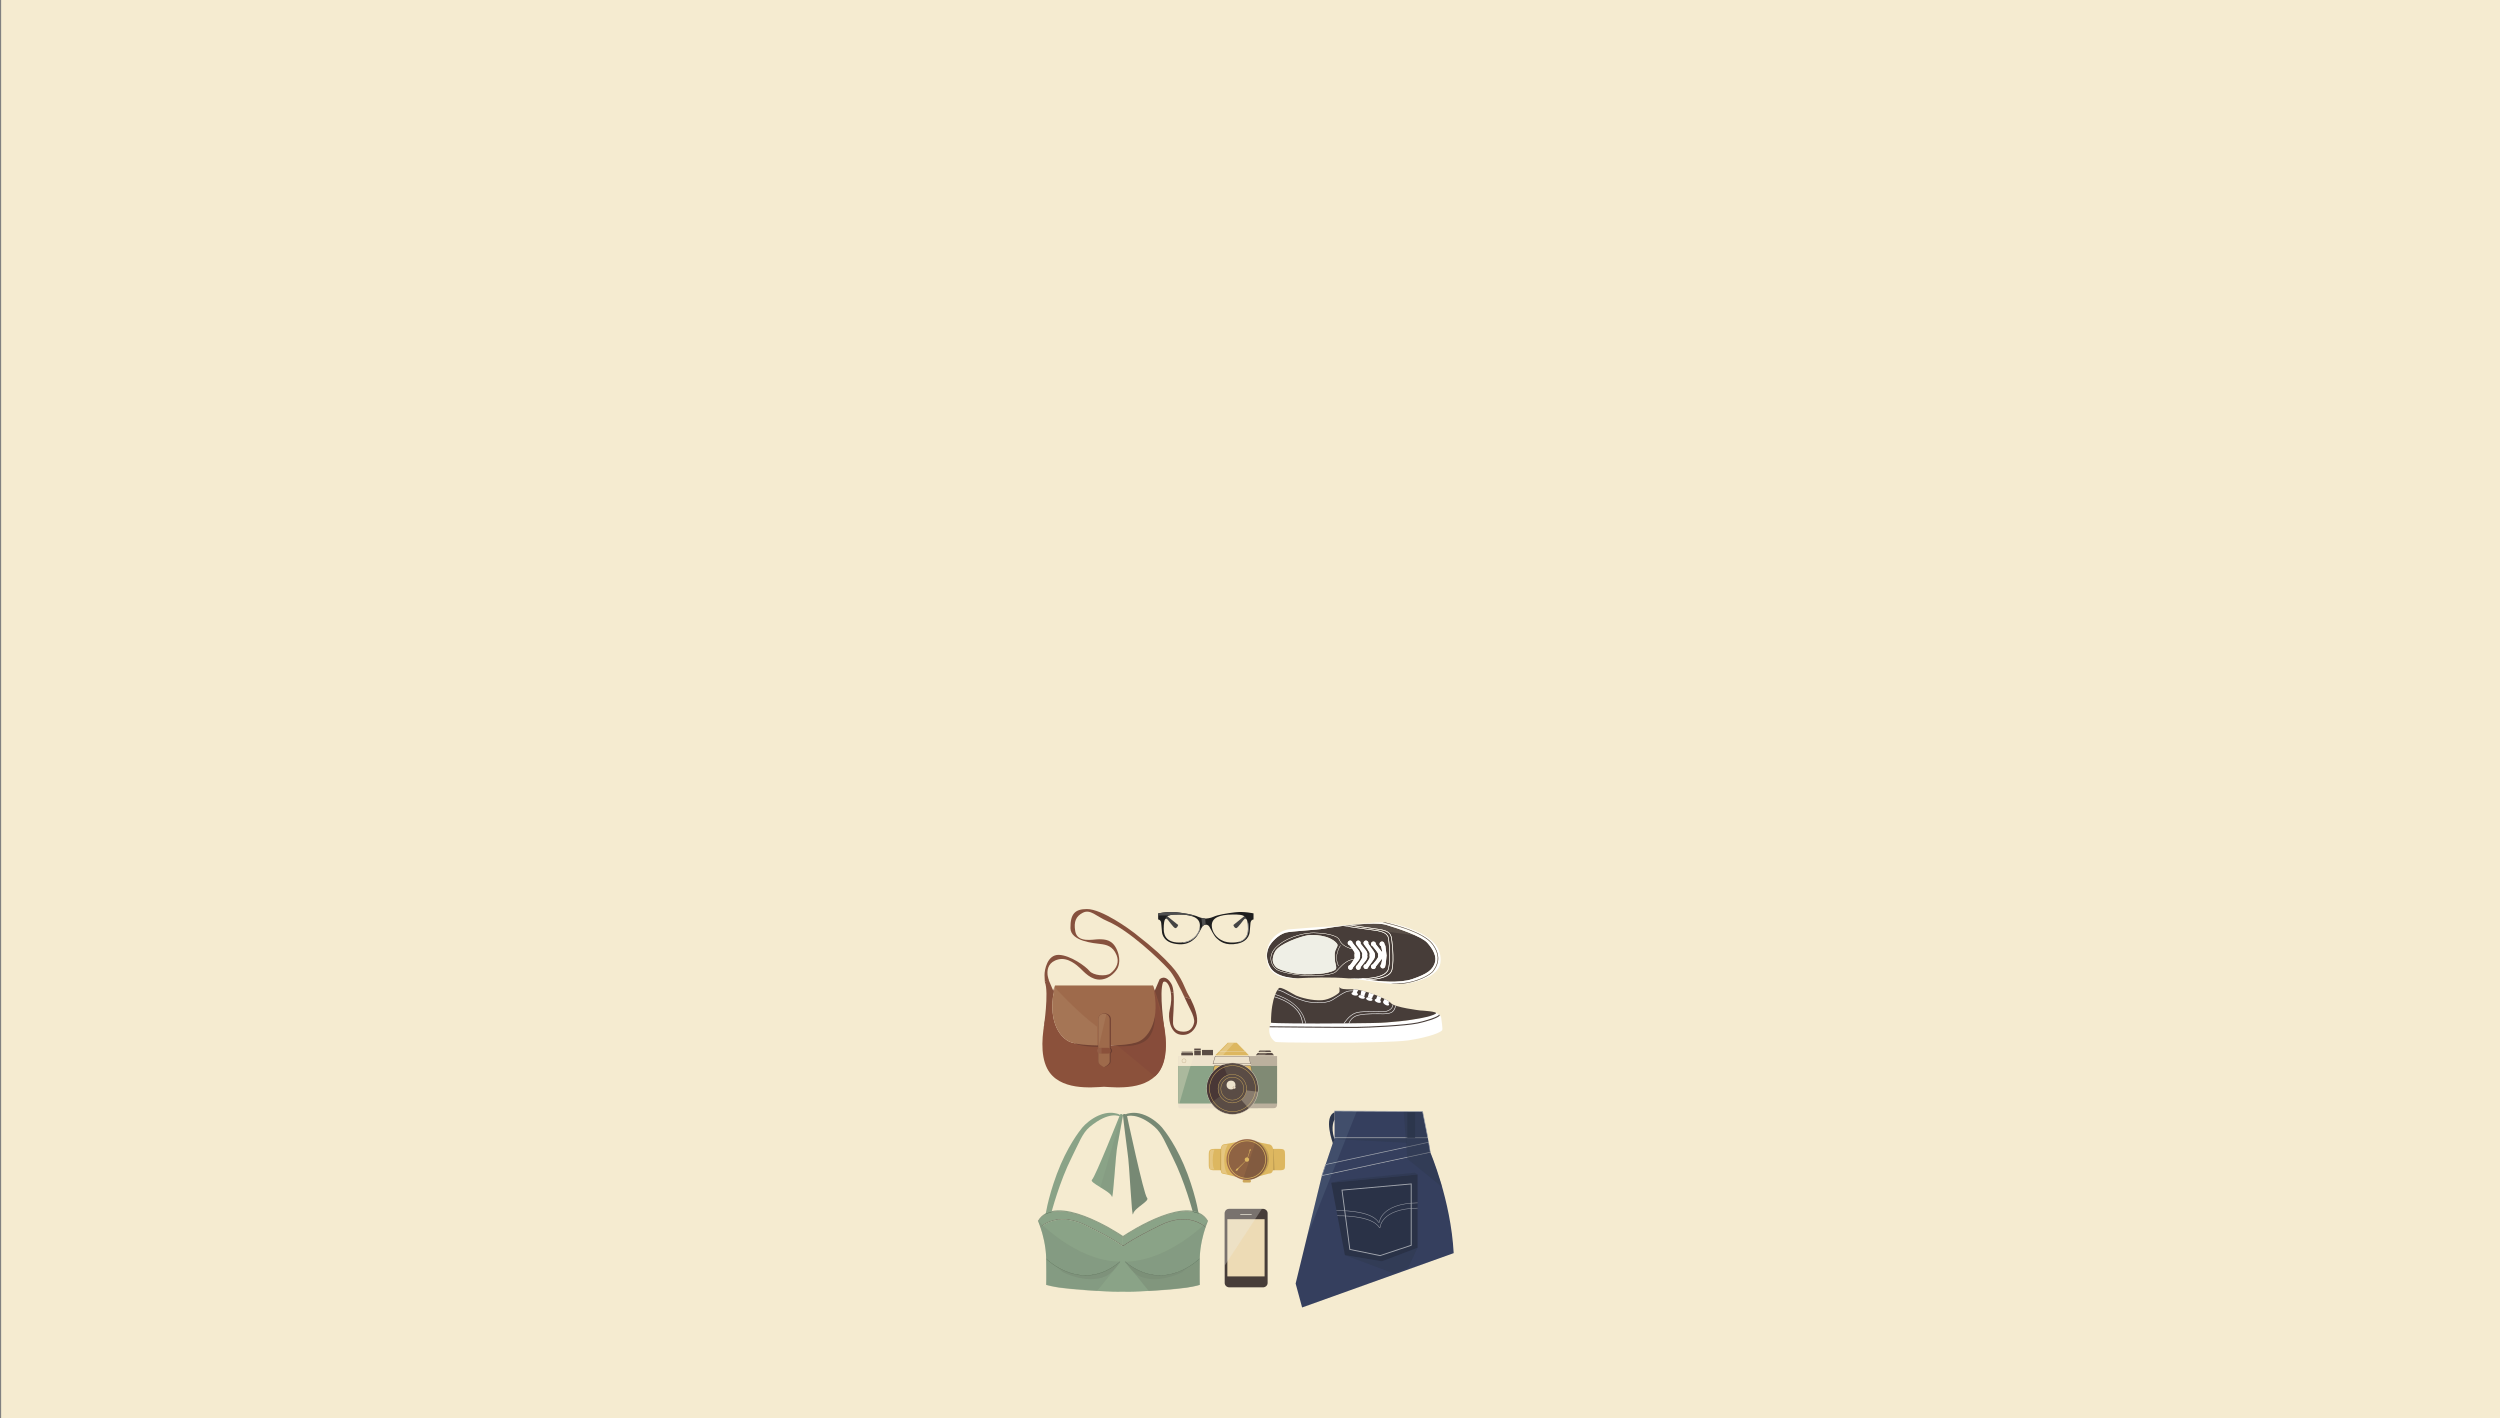 <?xml version="1.0" encoding="utf-8"?>
<!-- Generator: Adobe Illustrator 16.0.3, SVG Export Plug-In . SVG Version: 6.00 Build 0)  -->
<!DOCTYPE svg PUBLIC "-//W3C//DTD SVG 1.1//EN" "http://www.w3.org/Graphics/SVG/1.1/DTD/svg11.dtd">
<svg version="1.1" id="Layer_1" xmlns="http://www.w3.org/2000/svg" xmlns:xlink="http://www.w3.org/1999/xlink" x="0px" y="0px"
	 width="2115px" height="1200px" viewBox="0 0 2115 1200" enable-background="new 0 0 2115 1200" xml:space="preserve">
<rect x="0" y="0" width="2115" height="1200" fill="#808080" stroke="none"/>
<rect x="0.961" fill="#F5EBD0" width="2114.039" height="1200"/>
<g>
	<g>
		<path fill="none" d="M992.385,864.532c0,0-0.769,6.815,6.432,8.063c7.199,1.249,10.415-2.779,11.376-7.399
			c0.51-2.453-0.72-6.521-3.313-11.417c-1.357-2.564-3.267-6.739-5.036-10.551l-9-3.205
			C993.649,849.236,992.099,862.105,992.385,864.532z"/>
	</g>
	<g>
		<g>
			<path fill="#774637" d="M976.527,839.047l8.485,30.77c0,0-4.626-30.479-0.997-39.026l-3.003-2.274L976.527,839.047z"/>
		</g>
		<g>
			<path fill="#774637" d="M1001.844,843.229c1.77,3.812,3.679,7.986,5.036,10.551c2.593,4.896,3.822,8.964,3.313,11.417
				c-0.961,4.62-4.177,8.648-11.376,7.399c-7.2-1.248-6.432-8.063-6.432-8.063c-0.286-2.427,1.265-15.296,0.459-24.509l-2.388-0.85
				c0.692,4.059,0.622,9.273-0.888,15.123c-1.701,6.587,0.256,19.455,8.704,20.992c8.448,1.535,12.842-4.777,14.079-8.832
				c1.765-5.775-2.043-15.394-5.014-21.271L1001.844,843.229z"/>
		</g>
		<g>
			<path fill="#774637" d="M990.992,832.363c-5.184-8.831-9.979-3.848-9.979-3.848s1.507,3.333,3.003,2.274
				c2.283-1.612,5.335,1.907,6.44,8.384l2.388,0.85C992.565,836.842,992.007,834.092,990.992,832.363z"/>
		</g>
		<g>
			<path fill="#8B513B" d="M975.369,833.699c6.912,29.184-3.456,43.008-11.521,47.231c-6.634,3.476-23.939,3.571-29.873,3.497
				c-5.936,0.074-23.241-0.021-29.875-3.497c-8.064-4.224-18.433-18.048-11.521-47.231c0,0-18.74,46.708-6.656,70.271
				c9.861,19.227,38.463,15.947,48.052,15.439c9.587,0.508,38.189,3.787,48.049-15.439
				C994.109,880.407,975.369,833.699,975.369,833.699z"/>
		</g>
		<g>
			<path fill="#874C3A" d="M975.369,833.699l9.509,35.193c0,0,6.671,29.652-7.913,41.822l-33.986-28.035L975.369,833.699z"/>
		</g>
		<g>
			<path fill="#724233" d="M939.807,884.498c0,0,24.037-0.243,29.375-7.953c5.01-7.236,6.322-12.129,6.322-12.129l1.586-5.299
				c0,0,0.544,14.707-7.634,21.084C959.963,887.603,939.807,884.498,939.807,884.498z"/>
		</g>
		<g>
			<path fill="#724233" d="M929.679,883.84l-20.883-1.555c0,0,2.739,3.043,20.883,3.475V883.84z"/>
		</g>
		<g>
			<path fill="#9E6A4B" d="M975.369,833.699h-41.394H892.58c-6.912,29.184,3.456,43.008,11.521,47.231
				c6.634,3.476,23.939,3.571,29.875,3.497c5.934,0.074,23.239-0.021,29.873-3.497C971.913,876.707,982.281,862.883,975.369,833.699
				z"/>
		</g>
		<g>
			<path fill="none" d="M930.38,796.578c0.19-0.051,0.429-0.143,0.7-0.264c-0.317,0.119-0.639,0.23-0.971,0.332
				C930.203,796.623,930.294,796.599,930.38,796.578z"/>
		</g>
		<g>
			<path fill="#724233" d="M939.807,898.029c0,2.666-5.315,4.826-5.315,4.826l0,0c0,0-5.315-2.16-5.315-4.826v-35.914
				c0-2.666,2.379-4.826,5.315-4.826l0,0c2.936,0,5.315,2.16,5.315,4.826V898.029z"/>
		</g>
		<g>
			<path fill="#683C30" d="M940.84,888.889c0,1.352-1.033,2.447-2.307,2.447h-7.053c-1.273,0-2.305-1.096-2.305-2.447l0,0
				c0-1.353,1.031-2.449,2.305-2.449h7.053C939.807,886.439,940.84,887.536,940.84,888.889L940.84,888.889z"/>
		</g>
		<g>
			<path fill="#9E6A4B" d="M938.775,898.056c0,2.651-4.8,4.8-4.8,4.8l0,0c0,0-4.8-2.148-4.8-4.8v-35.711c0-2.651,2.148-4.8,4.8-4.8
				l0,0c2.649,0,4.8,2.148,4.8,4.8V898.056z"/>
		</g>
		<g opacity="0.1">
			<path fill="#E5D2AC" d="M892.239,835.248c0,0,19.296,21.139,35.904,33.348v15.902c0,0-5.214-0.181-11.089-0.643
				c-3.836-0.301-8.448-1.136-11.928-2.447c-1.631-0.615-3.044-1.598-4.519-2.832c-3.146-2.631-6.127-6.707-8.331-13.23
				c-2.278-6.743-2.192-13.438-1.783-18.785C891.012,839.848,892.239,835.248,892.239,835.248z"/>
		</g>
		<g>
			<path fill="#8B513B" d="M939.807,888.889c0,1.352-1.032,2.447-2.305,2.447h-7.053c-1.273,0-2.306-1.096-2.306-2.447l0,0
				c0-1.353,1.032-2.449,2.306-2.449h7.053C938.774,886.439,939.807,887.536,939.807,888.889L939.807,888.889z"/>
		</g>
		<g>
			<path fill="#86513D" d="M891.422,839.047l-8.484,30.77c0,0,4.625-30.479,0.996-39.026l3.003-2.274L891.422,839.047z"/>
		</g>
		<g opacity="0.1">
			<path fill="#E5D2AC" d="M935.974,857.982c0,0-3.83-1.822-6.206,1.917c-0.602,0.946-0.592,2.461-0.592,4.39
				c0,6.848,0.079,22.508,0.079,22.508L935.974,857.982z"/>
		</g>
		<g opacity="0.1">
			<path fill="#E5D2AC" d="M931.903,891.336h-1.648c-0.914,0-2.111-1.101-2.111-2.459l0,0c0-1.359,1.149-2.438,2.063-2.438h1.696
				V891.336z"/>
		</g>
		<g opacity="0.5">
			<path fill="#E5D2AC" d="M923.535,795.567c0,0,8.002-1.456,13.123,0.116c4.109,1.262,6.414,5.576,6.317,5.453
				c-1.253-1.59-3.354-3.972-7.969-4.656C930.554,795.82,927.361,796.126,923.535,795.567z"/>
		</g>
		<g opacity="0.5">
			<path fill="#E5D2AC" d="M886.652,814.262c0,0,2.751-5.206,7.386-5.824c3.386-0.452,8.34,1.121,8.298,1.274
				c0,0-4.389-1.688-9.045-0.079C889.036,811.103,888.875,811.984,886.652,814.262z"/>
		</g>
		<g>
			<path fill="#86513D" d="M1005.188,841.301c-2.559-4.096-4.787-13.959-14.356-24.297c-7.11-7.682-12.771-13.347-31.135-27.682
				c-3.728-2.908-27.472-20.361-40.271-20.273c-9.655,0.066-13.967,3.713-13.824,16.128c0.128,11.265,20.224,12.796,25.344,13.435
				c5.12,0.641,10.583,1.772,13.696,9.473c2.23,5.516,0.416,10.951-5.129,15.322c-3.815,3.006-14.702,1.879-17.832-1.986
				c-3.129-3.865-16.207-13.334-25.936-13.591s-12.169,12.797-12.08,17.175c0.064,3.137,0.27,5.786,0.27,5.786l3.246-1.563
				c-0.286-2.249-1.078-3.25-1.035-6.423c0.043-3.264,1.023-9.088,9.217-11.137c8.191-2.047,15.928,5.119,18.447,7.449
				c3.142,2.902,9.199,10.344,17.648,9.575c8.448-0.769,13.184-8.191,13.566-8.832c0.385-0.641,3.969-6.399,0.129-15.743
				s-10.239-9.469-15.616-9.473c-4.938-0.004-18.115,3.363-19.873-6.793c-1.433-8.273,0.673-12.658,6.306-15.607
				c6.552-3.431,11.249,2.986,21.119,7.172c18,7.636,43.682,32.02,51.461,40.553c4.82,5.287,8.531,13.955,9.339,15.256
				c0.858,1.378,2.35,4.541,3.956,8.004l5.494,1.957C1006.512,843.545,1005.747,842.195,1005.188,841.301z"/>
		</g>
	</g>
	<g>
		<g>
			<path fill="#444444" d="M987.296,774.932l9.443,7.611c0,0-0.55,2.293-2.201,2.66c-1.65,0.365-6.511-7.795-7.611-7.979
				c-1.1-0.182-3.391,2.289-3.391,2.289S983.445,776.582,987.296,774.932z"/>
			<path fill="#444444" d="M1052.874,774.932l-9.444,7.611c0,0,0.551,2.293,2.201,2.66c1.65,0.365,6.512-7.795,7.61-7.979
				c1.1-0.182,3.392,2.289,3.392,2.289S1056.724,776.582,1052.874,774.932z"/>
			<path fill="#1E1E1E" d="M1044.895,771.811c-7.703,0.917-14.855,2.201-17.973,3.668c-3.107,1.463-6.763,1.648-6.784,1.65l0,0l0,0
				c-0.017,0-2.271-0.119-4.745-0.877c-0.677-0.207-1.37-0.459-2.039-0.773c-3.119-1.467-10.271-2.751-17.972-3.668
				c-0.14-0.018-0.276-0.029-0.417-0.044c-1.297-0.14-2.594-0.203-3.856-0.211c-6.094-0.042-11.314,1.172-11.314,1.172v5.134
				c2.384,0.275,2.567,2.936,2.567,2.936l0.642,7.204c0,0-0.092,8.2,10.361,10.31c6.313,1.273,10.516,0.205,13.422-1.364
				c1.804-0.974,3.107-2.14,4.104-3.062c0.056-0.055,0.116-0.107,0.172-0.158c2.413-2.241,4.339-6.668,5.704-9.096
				c0.088-0.154,0.172-0.303,0.255-0.441c1.367-2.278,3.096-1.84,3.116-1.834l0,0h0.001l0,0l0,0h0.002l0,0
				c0.021-0.006,1.748-0.444,3.115,1.834c1.376,2.291,3.393,7.152,5.96,9.537c2.568,2.383,7.243,6.693,17.696,4.584
				c10.454-2.109,10.361-10.31,10.361-10.31l0.644-7.204c0,0,0.183-2.66,2.565-2.936v-5.134
				C1060.481,772.728,1052.597,770.893,1044.895,771.811z M1006.074,795.793L1006.074,795.793c-0.166,0.033-0.275,0.156-0.444,0.188
				c-0.169,0.068-0.333,0.146-0.505,0.213c-0.293,0.131-0.553,0.229-0.758,0.283c-0.094,0.024-0.191,0.049-0.293,0.075
				c-1.429,0.44-2.984,0.726-4.668,0.812c-11.823,0.602-14.907-5.115-14.907-11.424c0-9.396,1.802-11.645,8.001-12.131
				c0.116-0.01,0.234-0.018,0.354-0.025c1.284-0.084,2.749-0.104,4.42-0.098c11.792,0.043,17.841,2.972,17.841,9.281
				C1015.114,787.708,1011.937,793.156,1006.074,795.793z M1040.871,797.363c-1.685-0.086-3.241-0.371-4.671-0.812
				c-0.101-0.026-0.2-0.051-0.291-0.075c-0.206-0.054-0.464-0.152-0.757-0.283c-6.472-2.451-9.991-8.232-9.991-13.227
				c0-6.31,6.05-9.238,17.842-9.281c10.095-0.037,12.774,0.784,12.774,12.254C1055.777,792.248,1052.692,797.965,1040.871,797.363z"
				/>
			<path fill="#CCCCCC" d="M1000.956,797.673l-0.025-0.384c0.054-0.004,5.53-0.424,9.662-4.365c4.122-3.932,4.433-8.035,4.436-8.076
				l0.383,0.025c-0.011,0.172-0.315,4.285-4.556,8.33C1006.624,797.242,1001.013,797.668,1000.956,797.673z"/>
			<path fill="none" d="M997.273,773.686c-10.095-0.037-12.774,0.784-12.774,12.254c0,6.309,3.084,12.025,14.907,11.424
				c1.684-0.086,3.239-0.371,4.668-0.812c0.102-0.026,0.199-0.051,0.293-0.075c0.205-0.054,0.465-0.152,0.758-0.283
				c6.471-2.451,9.989-8.232,9.989-13.227C1015.114,776.657,1009.065,773.729,997.273,773.686z"/>
			<path fill="#4F4F4F" d="M1009.59,774.223l-1.044,0.898c-1.062-0.316-4.185-1.146-7.783-1.328
				c-1.239-0.063-4.604-0.199-8.497,0.104c-1.274,0.1-2.193,0.236-3.5,0.637l-8.915-0.072v-1.746
				c2.571-0.561,7.409-1.111,9.464-1.133c1.497-0.018,3.209-0.066,4.727,0.031c2.948,0.189,5.353,0.607,5.353,0.607
				s3.741,0.547,5.269,0.815C1006.188,773.305,1009.59,774.223,1009.59,774.223z"/>
			<path fill="#4F4F4F" d="M1016.346,776.541c0,0,1.848,0.471,3.254,0.551l0.443,5.261c-1.697-0.286-2.777,1.462-2.777,1.462
				L1016.346,776.541z"/>
			<path fill="#CCCCCC" d="M1047.856,797.199v-0.385c0.435-0.025,4.836-1.291,6.771-4.965c2.107-4.004,0.92-11.17,0.908-11.242
				l0.378-0.064c0.052,0.299,1.221,7.367-0.947,11.486C1052.896,795.961,1048.227,797.199,1047.856,797.199z"/>
			<path fill="none" d="M1043.003,773.686c-11.792,0.043-17.842,2.972-17.842,9.281c0,4.994,3.52,10.775,9.991,13.227
				c0.293,0.131,0.551,0.229,0.757,0.283c0.091,0.024,0.19,0.049,0.291,0.075c1.43,0.44,2.986,0.726,4.671,0.812
				c11.821,0.602,14.906-5.115,14.906-11.424C1055.777,774.47,1053.098,773.648,1043.003,773.686z"/>
			<g>
				<path fill="#EFEDEA" d="M999.929,798.85c-0.136,0.061-0.272,0.115-0.411,0.174"/>
			</g>
		</g>
	</g>
	<g>
		<g>
			<g>
				<g>
					<path fill="#EDE2CC" d="M996.643,933.391h83.661c0,0,0.962,4.295-3.132,4.172c-6.738-0.203-78.493,0.517-79.434,0
						C996.299,936.774,996.799,935.061,996.643,933.391z"/>
				</g>
			</g>
			<g>
				<g>
					<rect x="996.739" y="901.66" fill="#8AA387" width="83.663" height="31.93"/>
				</g>
			</g>
			<g>
				<g>
					<polygon fill="#EDE2CC" points="1080.402,901.66 996.643,901.66 996.643,893.415 1072.356,893.415 1080.402,893.415 					"/>
				</g>
			</g>
			<g>
				<g>
					<path fill="#A88F6A" d="M1001.655,899.368c-1.037,0-1.882-0.843-1.882-1.88s0.845-1.881,1.882-1.881
						c1.036,0,1.88,0.844,1.88,1.881S1002.691,899.368,1001.655,899.368z M1001.655,895.922c-0.864,0-1.565,0.701-1.565,1.566
						s0.701,1.566,1.565,1.566c0.862,0,1.565-0.701,1.565-1.566S1002.518,895.922,1001.655,895.922z"/>
				</g>
			</g>
			<g>
				<g>
					<polygon fill="#DDB760" points="1038.68,882.135 1046.254,882.135 1056.594,892.79 1028.078,892.79 					"/>
				</g>
			</g>
			<g>
				<g>
					<polygon fill="#EDE2CC" points="1053.391,889.49 1031.363,889.49 1031.674,889.177 1053.088,889.177 					"/>
				</g>
			</g>
			<g>
				<polygon fill="#DDB760" points="1051.466,901.66 1058.14,901.66 1059.244,906.592 				"/>
			</g>
			<path fill="#5A4C45" d="M1059.491,906.93l-8.555-5.428h7.337L1059.491,906.93z M1052.016,901.816l7.004,4.442l-1-4.442H1052.016z
				"/>
			<path opacity="0.4" fill="#726658" d="M1056.805,893.431h23.605c0,6.813,0.081,31.935-0.008,41.321
				c-0.005,0.449-0.124,1.158-0.555,1.721c-0.319,0.416-0.738,0.739-1.361,0.943c-0.573,0.188-2.612,0.107-2.612,0.107
				l-16.622,0.061l-14.146-0.043l14.385-30.611l-1.454-6.832L1056.805,893.431z"/>
			<g>
				<polygon fill="#DDB760" points="1033.979,901.66 1027.307,901.66 1026.199,906.592 				"/>
			</g>
			<path fill="#5A4C45" d="M1025.965,906.93l1.217-5.428h7.337L1025.965,906.93z M1027.434,901.816l-0.999,4.442l7.006-4.442
				H1027.434z"/>
			<g>
				<g>
					<path fill="#5A4C45" d="M1058.037,900.098h-32.049l1.974-6.683h28.76L1058.037,900.098z M1026.408,899.785h31.248l-1.193-6.059
						h-28.268L1026.408,899.785z"/>
				</g>
			</g>
			<g>
				<path fill="#5A4C45" d="M1064.477,920.988c0,12.027-9.746,21.777-21.776,21.777c-12.026,0-21.776-9.75-21.776-21.777
					c0-12.026,9.75-21.776,21.776-21.776C1054.73,899.212,1064.477,908.962,1064.477,920.988z"/>
			</g>
			<g>
				<path fill="#EDE2CC" d="M1042.7,942.923c-12.094,0-21.933-9.841-21.933-21.935s9.839-21.934,21.933-21.934
					c12.097,0,21.937,9.84,21.937,21.934S1054.797,942.923,1042.7,942.923z M1042.7,899.368c-11.919,0-21.618,9.7-21.618,21.62
					c0,11.922,9.699,21.621,21.618,21.621c11.924,0,21.622-9.699,21.622-21.621C1064.322,909.068,1054.624,899.368,1042.7,899.368z"
					/>
			</g>
			<g>
				<circle fill="#5A4C45" cx="1042.701" cy="920.988" r="19.452"/>
			</g>
			<path fill="#493736" d="M1038.129,909.594l-3.233-8.766c-1.871,0.337-9.978,5.012-12.852,13.596
				c-1.649,4.936-1.716,11.686,2.633,18.492l7.511-5.455C1031.513,927.259,1025.965,915.121,1038.129,909.594z"/>
			<g>
				<path fill="#DDB760" d="M1042.7,940.617c-10.82,0-19.626-8.805-19.626-19.629c0-10.823,8.806-19.629,19.626-19.629
					c10.827,0,19.628,8.806,19.628,19.629C1062.328,931.813,1053.527,940.617,1042.7,940.617z M1042.7,901.711
					c-10.63,0-19.276,8.646-19.276,19.277c0,10.629,8.646,19.278,19.276,19.278c10.633,0,19.278-8.649,19.278-19.278
					C1061.979,910.357,1053.333,901.711,1042.7,901.711z"/>
			</g>
			<g>
				<path fill="#5A4C45" d="M1054.608,920.988c0,6.662-5.398,12.063-12.064,12.063c-6.661,0-12.063-5.4-12.063-12.063
					s5.401-12.064,12.063-12.064C1049.21,908.924,1054.608,914.326,1054.608,920.988z"/>
			</g>
			<g>
				<path fill="#DDB760" d="M1042.544,933.207c-6.738,0-12.22-5.48-12.22-12.219s5.481-12.221,12.22-12.221
					c6.739,0,12.222,5.482,12.222,12.221S1049.283,933.207,1042.544,933.207z M1042.544,909.08c-6.563,0-11.906,5.344-11.906,11.908
					c0,6.566,5.343,11.906,11.906,11.906c6.568,0,11.908-5.34,11.908-11.906C1054.452,914.424,1049.112,909.08,1042.544,909.08z"/>
			</g>
			<g>
				<circle fill="#5A4C45" cx="1042.702" cy="920.988" r="9.713"/>
			</g>
			<g>
				<path fill="#DDB760" d="M1042.544,930.857c-5.44,0-9.868-4.428-9.868-9.869s4.428-9.87,9.868-9.87
					c5.442,0,9.871,4.429,9.871,9.87S1047.986,930.857,1042.544,930.857z M1042.544,911.432c-5.267,0-9.556,4.288-9.556,9.557
					c0,5.27,4.289,9.557,9.556,9.557c5.271,0,9.56-4.287,9.56-9.557C1052.104,915.72,1047.814,911.432,1042.544,911.432z"/>
			</g>
			<g>
				<g>
					<polygon fill="#5A4C45" points="1064.008,890.852 1076.333,890.852 1077.797,892.836 1062.336,892.836 					"/>
				</g>
			</g>
			<g>
				<g>
					<polygon fill="#5A4C45" points="1065.687,888.674 1074.598,888.674 1075.653,890.11 1064.477,890.11 					"/>
				</g>
			</g>
			<g>
				<g>
					<rect x="1016.903" y="888.227" fill="#5A4C45" width="9.296" height="4.528"/>
				</g>
			</g>
			<g>
				<g>
					<rect x="999.358" y="890.852" fill="#5A4C45" width="9.922" height="1.984"/>
				</g>
			</g>
			<g>
				<g>
					<rect x="1010.324" y="888.947" fill="#5A4C45" width="5.534" height="3.813"/>
				</g>
			</g>
			<g>
				<g>
					<rect x="1010.324" y="887.074" fill="#5A4C45" width="5.534" height="1.529"/>
				</g>
			</g>
			<g>
				<g>
					<rect x="999.646" y="889.72" fill="#5A4C45" width="9.348" height="0.774"/>
				</g>
			</g>
			<g>
				<g>
					<circle fill="#EDE2CC" cx="1041.449" cy="917.934" r="3.76"/>
				</g>
			</g>
			<path opacity="0.3" fill="#F9ECCF" d="M997.155,893.938l12.761-0.105c-4.379,12.18-9.138,29.148-12.761,41.825l0,0V893.938z"/>
			<polygon opacity="0.3" fill="#F9ECCF" points="1043.974,882.311 1039.338,882.311 1029.797,892.521 1034.787,892.521 			"/>
			<polygon opacity="0.2" fill="#F9ECCF" points="1071.422,888.674 1066.484,888.674 1065.515,890.11 1066.062,890.11 1070,890.11 
							"/>
			<polygon opacity="0.2" fill="#F9ECCF" points="1072.005,890.852 1065.289,890.852 1063.719,892.836 1068.65,892.836 
				1069.652,892.836 			"/>
			<path opacity="0.3" fill="#F9ECCF" d="M1054.608,922.48l9.691,1.123c0,0,0.025,7.254-7.848,14.148l-6.327-7.162
				C1050.125,930.59,1054.065,927.72,1054.608,922.48z"/>
			<g opacity="0.6">
				<g>
					<circle fill="#926F4D" cx="1043.807" cy="920.094" r="0.939"/>
				</g>
			</g>
			<g>
				<g>
					<circle fill="#EDE2CC" cx="1044.348" cy="920.094" r="0.939"/>
				</g>
			</g>
		</g>
	</g>
	<g>
		<g>
			<g>
				<g>
					<path fill="#473D39" d="M1072.408,1085.383c0,2.055-1.776,3.725-3.968,3.725h-28.379c-2.194,0-3.972-1.67-3.972-3.725v-58.99
						c0-2.055,1.777-3.719,3.972-3.719h28.379c2.191,0,3.968,1.664,3.968,3.719V1085.383z"/>
				</g>
			</g>
		</g>
		<g>
			<g>
				<g>
					<g>
						<g>
							<path fill="#E8E3CF" d="M1059.004,1027.485c0,0.163-0.135,0.3-0.293,0.3h-9.23c-0.159,0-0.293-0.137-0.293-0.3l0,0
								c0-0.171,0.134-0.308,0.293-0.308h9.23C1058.869,1027.178,1059.004,1027.314,1059.004,1027.485L1059.004,1027.485z"/>
						</g>
					</g>
				</g>
			</g>
		</g>
		<g>
			<g>
				<g>
					<g>
						<g>
							<rect x="1038.347" y="1031.442" fill="#EDDBB5" width="31.496" height="48.392"/>
						</g>
					</g>
				</g>
			</g>
		</g>
		<path opacity="0.3" fill="#EFEDEA" d="M1067.585,1022.674l-31.495,47.994c0,0,0-42.883,0-44.926c0-1.83,3.178-3.068,3.178-3.068
			H1067.585z"/>
	</g>
	<path fill="#FFFFFF" d="M1168.82,985.756c-0.084-0.005-0.17-0.012-0.255-0.016c0.018,0.004,0.033,0.008,0.051,0.012
		L1168.82,985.756z"/>
	<path fill="#212121" d="M1166.176,985.707c0.008,0.001,0.015,0.004,0.021,0.005c0.053-0.001,0.104-0.001,0.156-0.001
		L1166.176,985.707z"/>
	<g>
		<g>
			<path fill="#FFFFFF" d="M1075.274,865.125c0,0-5.063,9.904,3.522,16.232c1.378,1.016,64.773,0.766,64.773,0.766
				s37.785-0.455,48.085-1.99c10.259-1.531,25.492-5.141,28.4-8.557c0.757-0.888-0.685-8.748-0.837-10.739
				c-0.153-1.991-3.521-3.7-4.44-3.7c-0.92,0-13.013,7.85-58.647,8.469L1075.274,865.125z"/>
		</g>
	</g>
	<g>
		<g>
			<path fill="#473D39" d="M1081.706,836.182c0,0-6.432,6.577-6.432,28.943c0,0.767,39.507,0.767,39.507,0.767
				s50.934-0.093,57.736-0.876c2.849-0.328,6.877-0.518,12.564-1.131c11.143-1.201,26.109-3.73,29.555-6.334
				c2.493-1.883-12.569-2.686-13.028-2.686c0,0-22.05-2.604-24.961-6.278c-2.909-3.676-24.095-11.792-31.955-11.638
				c-7.859,0.152-10.31-0.308-11.228-1.533c-0.919-1.224,0.386,3.021-0.574,4.268c-0.957,1.246-7.823,6.031-14.422,6.497
				c-8.422,0.594-18.525-2.351-21.975-3.911C1093.494,840.91,1083.237,833.904,1081.706,836.182z"/>
		</g>
	</g>
	<g>
		<g>
			<path fill="#FFFFFF" d="M1101.656,866.041c-0.75-16.681-23.351-22.451-23.579-22.505l0.104-0.446
				c0.232,0.053,23.205,5.924,23.967,22.951H1101.656z"/>
		</g>
	</g>
	<g>
		<g>
			<path fill="#FFFFFF" d="M1104.375,865.83c-3.306-18.525-25.368-24.207-25.59-24.262l0.109-0.445
				c0.227,0.057,22.574,5.951,25.933,24.769L1104.375,865.83z"/>
		</g>
	</g>
	<g>
		<g>
			<path fill="#FFFFFF" d="M1141.27,866.434l-0.45-0.092c0.013-0.059,1.281-5.935,7.92-7.641c6.901-1.775,20.319-1.219,20.454-1.215
				c0.061,0.003,6.145,0.207,8.407-1.502c2.474-1.873,2.84-5.217,2.842-5.249l0.457,0.046c-0.013,0.145-0.39,3.578-3.022,5.568
				c-2.391,1.809-8.445,1.604-8.703,1.597c-0.136-0.005-13.484-0.558-20.32,1.198
				C1142.502,860.779,1141.281,866.377,1141.27,866.434z"/>
		</g>
	</g>
	<g>
		<g>
			<path fill="#FFFFFF" d="M1137.105,866.018l-0.391-0.242c0.181-0.293,4.487-7.189,10.246-9.08
				c4.166-1.367,11.788-1.219,17.914-1.1c3.531,0.069,6.58,0.129,7.634-0.166c2.072-0.582,5.569-2.078,5.69-5.588l0.461,0.016
				c-0.099,2.776-2.295,4.969-6.028,6.014c-1.12,0.313-4.054,0.255-7.766,0.184c-6.089-0.119-13.671-0.266-17.761,1.076
				C1141.505,858.971,1137.148,865.947,1137.105,866.018z"/>
		</g>
	</g>
	<g>
		<g>
			<path fill="#FFFFFF" d="M1115.489,848.539c-3.662,0-6.827-0.416-7.896-0.572c-4.883-0.719-13.35-3.848-18.487-6.832
				c-5.669-3.293-8.312-3.47-8.337-3.47l0.022-0.46c0.111,0.006,2.756,0.17,8.545,3.531c5.098,2.963,13.488,6.063,18.324,6.775
				c2.227,0.328,13.627,1.781,19.417-1.793c1.188-0.734,2.372-1.49,3.516-2.219c3.575-2.283,6.664-4.257,8.778-4.895
				c4.62-1.398,8.431,0.219,8.591,0.287l-0.184,0.422c-0.037-0.016-3.821-1.618-8.274-0.27c-2.054,0.62-5.266,2.67-8.664,4.842
				c-1.146,0.73-2.33,1.486-3.521,2.223C1124.206,848.031,1119.541,848.539,1115.489,848.539z"/>
		</g>
	</g>
	<g>
		<g>
			<path fill="#FFFFFF" d="M1145.016,836.947c-0.109,0.184-0.698,3.484-0.698,3.484l3.217,0.861c0,0,0.844-3.549,1.957-3.809
				C1149.697,837.436,1145.124,836.764,1145.016,836.947z"/>
		</g>
	</g>
	<g>
		<g>
			<path fill="#FFFFFF" d="M1151.806,837.992c-0.213-0.004-0.77,3.979-0.77,3.979l3.216,0.863c0,0,0.592-3.432,1.705-3.692
				C1156.163,839.094,1152.08,837.993,1151.806,837.992z"/>
		</g>
	</g>
	<g>
		<g>
			<path fill="#FFFFFF" d="M1158.275,839.848c-0.213-0.003-1.133,3.84-1.133,3.84l3.58,1.004c0,0,0.875-3.03,1.987-3.292
				C1162.916,841.352,1158.551,839.852,1158.275,839.848z"/>
		</g>
	</g>
	<g>
		<g>
			<path fill="#FFFFFF" d="M1165.372,842.442c-0.212-0.003-1.263,2.966-1.263,2.966l3.39,1.74c0,0,0.644-3.557,1.682-3.082
				C1169.255,844.102,1165.647,842.446,1165.372,842.442z"/>
		</g>
	</g>
	<g>
		<g>
			<path fill="#FFFFFF" d="M1171.346,845.143c-0.213,0-1.265,2.611-1.265,2.611l3.39,2.096c0,0,1.281-2.01,2.278-2.119
				C1175.828,847.721,1171.796,845.143,1171.346,845.143z"/>
		</g>
	</g>
	<g>
		<g>
			
				<ellipse transform="matrix(0.982 0.188 -0.188 0.982 179.071 -200.84)" fill="#FFFFFF" cx="1145.85" cy="841.4" rx="2.775" ry="1.36"/>
		</g>
	</g>
	<g>
		<g>
			
				<ellipse transform="matrix(0.963 0.269 -0.269 0.963 269.003 -278.672)" fill="#FFFFFF" cx="1152.453" cy="843.294" rx="2.776" ry="1.358"/>
		</g>
	</g>
	<g>
		<g>
			
				<ellipse transform="matrix(0.963 0.269 -0.269 0.963 269.79 -280.375)" fill="#FFFFFF" cx="1158.885" cy="845.145" rx="2.776" ry="1.359"/>
		</g>
	</g>
	<g>
		<g>
			
				<ellipse transform="matrix(0.928 0.373 -0.373 0.928 400.138 -373.653)" fill="#FFFFFF" cx="1165.258" cy="846.776" rx="2.777" ry="1.359"/>
		</g>
	</g>
	<g>
		<g>
			
				<ellipse transform="matrix(0.872 0.49 -0.49 0.872 566.96 -465.535)" fill="#FFFFFF" cx="1171.689" cy="848.953" rx="2.776" ry="1.358"/>
		</g>
	</g>
	<g>
		<g>
			<path fill="#473D39" d="M1144.099,869.657c-17.107,0-69.493-0.573-70.067-0.579l0.21-0.873c0.626,0.007,62.79,0.633,73.612,0.518
				c10.422-0.111,40.474-1.516,51.378-3.736c7.291-1.484,17.854-5.084,18.042-6.475l0.023-0.264c0,0,0.225,0.109,0.393,0.248
				c0.263,0.221,0.416,0.402,0.416,0.402c-0.991,2.665-14.819,6.201-18.691,6.988c-10.961,2.231-41.102,3.645-51.55,3.756
				C1146.95,869.652,1145.674,869.657,1144.099,869.657z"/>
		</g>
	</g>
	<g>
		<path fill="#F5EBD0" d="M1152.227,828.076c0.111,0.004,0.564,0.016,1.257,0.012c-0.375-0.027-0.791-0.053-1.253-0.076
			L1152.227,828.076z"/>
	</g>
	<g>
		<path fill="#FFFFFF" d="M1203.986,790.637c-5.342-3.33-22.256-9.656-31.867-10.268l-0.195-0.002
			c9.481,2.182,32.781,8.406,40.198,18.243c5.784,7.669,6.165,15.136,1.14,22.194c-0.153,0.213-0.273,0.383-0.347,0.502
			c-1.997,3.279-13.812,10.236-29.106,11.139c3.436-0.016,6.69-0.301,9.734-0.972c7.926-1.746,25.017-6.259,25.25-18.884
			C1219.027,799.965,1209.606,794.141,1203.986,790.637z"/>
	</g>
	<g>
		<path fill="#473D39" d="M1132.914,795.087c-2.016-4.714-16.652-5.774-21.621-5.774c-5.935,0-19.835,2.217-29.976,10.61
			c-4.078,3.376-6.174,7.251-6.063,11.204c0.097,3.46,1.934,6.836,4.912,9.033c2.408,1.773,15.761,5.082,27.972,5.082
			c0.193,0,0.385,0,0.575,0c9.283-0.082,10.193-0.187,15.646-1.115c4.628-0.787,5.377-1.617,7.381-3.832
			c0.351-0.387,0.746-0.824,1.204-1.307c3.349-3.523,7.315-7.213,12.634-7.596c0.385-0.719,0.598-1.313,0.484-1.623
			c-0.121-0.334-0.18-0.902-0.144-1.514c-0.036-0.611,0.022-1.178,0.144-1.514c0.216-0.594-0.754-2.223-1.86-3.803
			C1141.246,802.313,1135.185,800.402,1132.914,795.087z M1129.522,820.48c-2.641,1.861-9.495,3.193-12.82,3.355
			c-9.663,0.469-17.144,1.047-26.875-1.523c-8.292-2.189-9.87-3.244-11.534-5.611c-1.179-1.676-3.01-5.083,0.379-11.613
			c3.496-6.738,21.819-12.883,27.521-13.793c4.201-0.67,18.235-0.622,24.625,6.703c2.218,2.541-1.129,3.672-1.53,6.862
			c-0.351,2.788-0.058,3.62,0,6.897C1129.352,815.41,1131.669,818.967,1129.522,820.48z M1132.543,817.111l-0.195,0.131
			c-0.047-0.069-4.646-7.162,1.556-17.469l0.199,0.119C1127.983,810.068,1132.494,817.043,1132.543,817.111z"/>
	</g>
	<path fill="#473D39" d="M1152.243,827.609c0.202,0.009,20.312,0.541,22.272-8.361c2.078-9.431,0.147-26.168-0.578-27.08
		c-0.09-0.115-0.183-0.248-0.284-0.394c-0.835-1.21-2.389-3.462-10.962-4.569c-9.555-1.231-21.926-3.137-22.049-3.156l0.07-0.462
		c0.123,0.021,12.487,1.923,22.037,3.155c8.78,1.133,10.413,3.496,11.289,4.767c0.094,0.138,0.18,0.259,0.266,0.368
		c0.927,1.166,2.738,18.078,0.669,27.472c-1.774,8.051-16.951,8.722-21.49,8.739c0.92,0.068,1.57,0.146,1.841,0.234
		c0.183,0.062,0.512,0.143,0.941,0.233c4.234-0.028,19.484-0.671,21.18-8.367c2.008-9.109-0.207-25.571-0.621-27.167
		c-0.631-2.426-1.415-5.445-11.027-6.686c-9.555-1.232-22.103-3.238-22.228-3.258l0.043-0.266l0.031-0.197
		c0.125,0.021,12.665,2.025,22.215,3.258c9.923,1.279,10.787,4.604,11.419,7.031c0.416,1.607,2.648,18.199,0.625,27.385
		c-1.552,7.041-13.354,8.438-19.327,8.688c7.456,1.211,25.333,3.019,36.183-0.655c13.279-4.498,16.989-7.949,19.016-13.404
		c2.027-5.455-1.246-11.69-6.234-17.3c-4.988-5.613-24.783-12.157-35.07-15.276c-10.287-3.117-47.259,2.227-52.215,3.273
		c-4.954,1.046-28.277,2.15-32.575,3.367c-6.857,1.941-12.313,8.791-13.56,10.973s-4.487,8.702,0,17.613
		c5.177,10.275,22.912,9.975,22.912,9.975s0.664-0.004,1.758-0.011c8.098-0.431,27.057-1.183,42.386,0.202
		c4.312,0.055,8.369,0.139,11.056,0.277L1152.243,827.609z M1161.915,796.531c1.138,0,2.06,0.922,2.06,2.061
		c0,0.066-0.014,0.132-0.019,0.197c1.281,1.672,3.393,4.41,4.143,5.303c0.362,0.432,0.858,0.982,1.278,1.6
		c-0.097-1.881-0.802-4.424-1.031-5.209c-0.731-0.317-1.244-1.044-1.244-1.891c0-1.139,0.922-2.061,2.062-2.061
		c1.139,0,2.061,0.922,2.061,2.061c0,0.057-0.013,0.111-0.018,0.167l0.018-0.008c0,0,0.685,0.913,0.838,1.595
		c0.182,0.828,0.729,5.635,0.938,7.612c0.043,0.003,0.066,0.004,0.066,0.004s-0.011,0.13-0.03,0.351c0.02,0.184,0.03,0.29,0.03,0.29
		s-0.021,0.003-0.057,0.005c-0.182,2.061-0.77,8.369-1.085,8.537c-0.001,0-0.003,0-0.003,0.002c0,0.01,0.003,0.021,0.003,0.03
		c0,1.14-0.923,2.062-2.061,2.062c-1.139,0-2.062-0.922-2.062-2.062c0-0.587,0.249-1.114,0.645-1.491
		c0.291-1.033,0.854-3.216,0.932-4.869c-0.421,0.619-0.916,1.17-1.28,1.604c-0.747,0.891-2.846,3.611-4.128,5.284
		c0,0.02,0.004,0.038,0.004,0.058c0,1.139-0.922,2.061-2.06,2.061s-2.062-0.922-2.062-2.061c0-0.979,0.686-1.795,1.602-2.004
		c1.612-1.861,4.75-5.646,4.481-6.632c-0.063-0.227-0.094-0.532-0.088-0.87c-0.006-0.338,0.025-0.645,0.088-0.871
		c0.279-1.024-3.132-5.082-4.671-6.848c-0.816-0.273-1.412-1.036-1.412-1.945C1159.854,797.453,1160.777,796.531,1161.915,796.531z
		 M1155.602,795.712c1.14,0,2.063,0.922,2.063,2.062c0,0.195-0.037,0.383-0.09,0.563c1.176,1.649,3.379,4.743,4.095,5.755
		c0.687,0.971,1.792,2.62,1.616,4.164c0.176,1.543-0.93,3.195-1.616,4.164c-0.704,0.996-2.852,4.012-4.039,5.679
		c-0.162,0.978-1.005,1.724-2.028,1.724c-1.137,0-2.059-0.922-2.059-2.061c0-1.05,0.787-1.906,1.801-2.034
		c1.442-1.956,3.757-5.298,3.432-6.191c-0.107-0.298-0.161-0.769-0.139-1.28c-0.022-0.514,0.031-0.982,0.139-1.279
		c0.468-1.287-4.529-7.643-4.529-7.643l0.013-0.01c-0.437-0.378-0.716-0.93-0.716-1.551
		C1153.543,796.634,1154.465,795.712,1155.602,795.712z M1142.524,820.48c-1.138,0-2.06-0.922-2.06-2.061
		c0-0.855,0.519-1.586,1.258-1.899c0.108-0.044,0.223-0.077,0.34-0.105c0.881-1.104,2.484-3.191,3.38-4.778
		c-5.161,0.438-9.046,4.057-12.329,7.512c-0.455,0.481-0.851,0.918-1.199,1.303c-1.985,2.197-2.808,3.104-7.516,3.906
		c-5.47,0.932-6.381,1.037-15.684,1.116c-0.191,0.003-0.382,0.003-0.574,0.003c-12.256,0-25.684-3.338-28.112-5.128
		c-3.036-2.238-4.909-5.684-5.008-9.215c-0.079-2.81,0.922-7.065,6.148-11.391c10.192-8.437,24.162-10.664,30.124-10.664
		c5.369,0,19.761,1.063,21.836,5.915c2.17,5.078,7.879,6.992,10.873,7.664c-0.833-1.166-1.705-2.271-2.184-2.867
		c-0.94-0.191-1.646-1.023-1.646-2.018c0-1.14,0.922-2.062,2.06-2.062c1.077,0,1.949,0.827,2.043,1.876
		c0.951,1.17,4.271,5.262,5.121,6.461c0.688,0.971,1.542,2.647,1.206,4.207c0.336,1.561-0.519,3.236-1.206,4.206
		c-0.776,1.095-3.612,4.603-4.823,6.095C1144.5,819.631,1143.616,820.48,1142.524,820.48z M1149.083,820.48
		c-1.139,0-2.06-0.922-2.06-2.061c0-0.771,0.427-1.435,1.055-1.787c1.197-1.516,4.453-5.762,4.441-7.088
		c-0.14-0.396-0.197-0.856-0.192-1.289c-0.005-0.432,0.053-0.893,0.192-1.289c0.014-1.623-4.879-7.633-4.879-7.633l0.059-0.045
		c-0.414-0.377-0.676-0.913-0.676-1.516c0-1.14,0.921-2.062,2.06-2.062c1.14,0,2.063,0.922,2.063,2.062
		c0,0.188-0.034,0.369-0.083,0.545c1.324,1.635,3.81,4.717,4.528,5.73c0.746,1.055,1.581,2.707,1.042,4.207
		c0.539,1.499-0.296,3.152-1.042,4.206c-0.709,1.001-3.139,4.016-4.477,5.667c0.015,0.096,0.031,0.191,0.031,0.291
		C1151.146,819.559,1150.223,820.48,1149.083,820.48z"/>
	<g>
		<path fill="#EFEFE6" d="M1129.762,804.414c1.254-3.195,2.621-4.641,1.057-6.416c-6.428-7.293-20.424-7.373-24.625-6.703
			c-5.702,0.91-24.025,7.055-27.521,13.793c-3.389,6.53-1.558,9.938-0.379,11.613c1.664,2.367,3.242,3.422,11.534,5.611
			c9.731,2.57,17.212,1.992,26.875,1.523c3.325-0.162,10.18-1.494,12.82-3.355c2.146-1.514-0.171-5.07-0.234-8.723
			C1129.23,808.48,1128.734,807.031,1129.762,804.414z"/>
	</g>
	<g>
		<path fill="#FFFFFF" d="M1177.902,820.289c2.023-9.186-0.209-25.777-0.625-27.385c-0.632-2.427-1.496-5.752-11.419-7.031
			c-9.55-1.232-22.523-3.322-22.648-3.342l-1.933,0.173l2.292,0.374c0.125,0.02,12.673,2.025,22.228,3.258
			c9.612,1.24,10.396,4.26,11.027,6.686c0.414,1.596,2.629,18.058,0.621,27.167c-1.695,7.696-16.945,8.339-21.18,8.367
			c0.575,0.124,1.353,0.267,2.31,0.422C1164.549,828.727,1176.351,827.33,1177.902,820.289z"/>
	</g>
	<g>
		<path fill="#FFFFFF" d="M1211.75,798.891c-8-10.608-34.859-16.996-42.145-18.563c-13.497,0.195-40.379,3.72-47.437,3.72
			c-7.247,0-28.396,2.104-30.394,2.104c-6.547,0-21.273,6.779-20.339,24.314s20.569,17.473,23.38,17.301
			c0,0,1.475-0.103,3.973-0.235c-1.094,0.007-1.758,0.011-1.758,0.011s-17.735,0.301-22.912-9.975
			c-4.487-8.911-1.247-15.432,0-17.613s6.702-9.031,13.56-10.973c4.298-1.217,27.621-2.321,32.575-3.367
			c1.849-0.391,8.155-1.379,15.87-2.303l4.519,0.736c0.123,0.02,12.494,1.925,22.049,3.156c8.573,1.107,10.127,3.359,10.962,4.569
			c0.102,0.146,0.194,0.278,0.284,0.394c0.726,0.912,2.656,17.649,0.578,27.08c-1.961,8.902-22.07,8.37-22.272,8.361l-3.452,0.271
			l3.439,0.131c0.462,0.023,0.878,0.049,1.253,0.076c4.539-0.018,19.716-0.688,21.49-8.739c2.069-9.394,0.258-26.306-0.669-27.472
			c-0.086-0.109-0.172-0.23-0.266-0.368c-0.876-1.271-2.509-3.634-11.289-4.767c-8.72-1.125-22.623-3.24-25.066-3.613
			c12.728-1.475,28.594-2.664,34.785-0.787c10.287,3.119,30.082,9.663,35.07,15.276c4.988,5.609,8.262,11.845,6.234,17.3
			c-2.026,5.455-5.736,8.906-19.016,13.404c-10.85,3.674-28.727,1.866-36.183,0.655c-0.957-0.155-1.734-0.298-2.31-0.422
			c-0.43-0.091-0.883-0.206-1.065-0.267c-0.271-0.09-0.797-0.133-1.717-0.201c-0.737-0.076-1.253-0.076-1.253-0.076
			c-2.687-0.139-6.744-0.223-11.056-0.277c0.132,0.01,0.268,0.021,0.4,0.033c13.445,1.25,25.977,3.843,36.931,4.515l0.009-0.239
			c17.615,0.66,31.82-7.398,34-10.979c0.078-0.126,0.203-0.306,0.364-0.531C1217.775,813.66,1217.395,806.379,1211.75,798.891z"/>
	</g>
	<g>
		<path fill="#FFFFFF" d="M1161.266,800.537c1.539,1.766,4.95,5.823,4.671,6.848c-0.063,0.227-0.094,0.533-0.088,0.871
			c-0.006,0.338,0.025,0.644,0.088,0.87c0.269,0.985-2.869,4.771-4.481,6.632c-0.916,0.209-1.602,1.024-1.602,2.004
			c0,1.139,0.924,2.061,2.062,2.061s2.06-0.922,2.06-2.061c0-0.02-0.004-0.038-0.004-0.058c1.282-1.673,3.381-4.394,4.128-5.284
			c0.364-0.434,0.859-0.984,1.28-1.604c-0.077,1.653-0.641,3.836-0.932,4.869c-0.396,0.377-0.645,0.904-0.645,1.491
			c0,1.14,0.923,2.062,2.062,2.062c1.138,0,2.061-0.922,2.061-2.062c0-0.009-0.003-0.021-0.003-0.03
			c0-0.002,0.002-0.002,0.003-0.002c0.315-0.168,0.903-6.477,1.085-8.537c0.036-0.002,0.057-0.005,0.057-0.005
			s-0.011-0.106-0.03-0.29c0.02-0.221,0.03-0.351,0.03-0.351s-0.023-0.001-0.066-0.004c-0.21-1.978-0.757-6.784-0.938-7.612
			c-0.153-0.682-0.838-1.595-0.838-1.595l-0.018,0.008c0.005-0.056,0.018-0.11,0.018-0.167c0-1.139-0.922-2.061-2.061-2.061
			c-1.14,0-2.062,0.922-2.062,2.061c0,0.847,0.513,1.573,1.244,1.891c0.229,0.785,0.935,3.328,1.031,5.209
			c-0.42-0.617-0.916-1.168-1.278-1.6c-0.75-0.893-2.861-3.631-4.143-5.303c0.005-0.065,0.019-0.131,0.019-0.197
			c0-1.139-0.922-2.061-2.06-2.061s-2.062,0.922-2.062,2.061C1159.854,799.501,1160.449,800.264,1161.266,800.537z"/>
	</g>
	<g>
		<path fill="#FFFFFF" d="M1151.114,818.129c1.338-1.651,3.768-4.666,4.477-5.667c0.746-1.054,1.581-2.707,1.042-4.206
			c0.539-1.5-0.296-3.152-1.042-4.207c-0.719-1.014-3.204-4.096-4.528-5.73c0.049-0.176,0.083-0.356,0.083-0.545
			c0-1.14-0.923-2.062-2.063-2.062c-1.139,0-2.06,0.922-2.06,2.062c0,0.603,0.262,1.139,0.676,1.516l-0.059,0.045
			c0,0,4.893,6.01,4.879,7.633c-0.14,0.396-0.197,0.857-0.192,1.289c-0.005,0.433,0.053,0.893,0.192,1.289
			c0.012,1.326-3.244,5.572-4.441,7.088c-0.628,0.353-1.055,1.016-1.055,1.787c0,1.139,0.921,2.061,2.06,2.061
			c1.14,0,2.063-0.922,2.063-2.061C1151.146,818.32,1151.129,818.225,1151.114,818.129z"/>
	</g>
	<g>
		<path fill="#FFFFFF" d="M1154.246,799.334c0,0,4.997,6.355,4.529,7.643c-0.107,0.297-0.161,0.766-0.139,1.279
			c-0.022,0.512,0.031,0.982,0.139,1.28c0.325,0.894-1.989,4.235-3.432,6.191c-1.014,0.128-1.801,0.984-1.801,2.034
			c0,1.139,0.922,2.061,2.059,2.061c1.023,0,1.866-0.746,2.028-1.724c1.188-1.667,3.335-4.683,4.039-5.679
			c0.687-0.969,1.792-2.621,1.616-4.164c0.176-1.544-0.93-3.193-1.616-4.164c-0.716-1.012-2.919-4.105-4.095-5.755
			c0.053-0.181,0.09-0.368,0.09-0.563c0-1.14-0.923-2.062-2.063-2.062c-1.137,0-2.059,0.922-2.059,2.062
			c0,0.621,0.279,1.173,0.716,1.551L1154.246,799.334z"/>
	</g>
	<g>
		<path fill="#FFFFFF" d="M1132.944,818.988c-0.458,0.482-0.854,0.92-1.204,1.307c-2.004,2.215-2.753,3.045-7.381,3.832
			c-5.453,0.929-6.363,1.033-15.646,1.115c-0.19,0-0.382,0-0.575,0c-12.211,0-25.563-3.309-27.972-5.082
			c-2.979-2.197-4.815-5.573-4.912-9.033c-0.11-3.953,1.985-7.828,6.063-11.204c10.141-8.394,24.041-10.61,29.976-10.61
			c4.969,0,19.605,1.061,21.621,5.774c2.271,5.315,8.332,7.226,11.288,7.853c-0.067-0.094-0.134-0.188-0.2-0.281
			c-2.994-0.672-8.703-2.586-10.873-7.664c-2.075-4.853-16.467-5.915-21.836-5.915c-5.962,0-19.932,2.228-30.124,10.664
			c-5.227,4.325-6.228,8.581-6.148,11.391c0.099,3.531,1.972,6.977,5.008,9.215c2.429,1.79,15.856,5.128,28.112,5.128
			c0.192,0,0.383,0,0.574-0.003c9.303-0.079,10.214-0.185,15.684-1.116c4.708-0.802,5.53-1.709,7.516-3.906
			c0.349-0.385,0.744-0.821,1.199-1.303c3.283-3.455,7.168-7.074,12.329-7.512c0.047-0.082,0.094-0.164,0.136-0.244
			C1140.26,811.775,1136.293,815.465,1132.944,818.988z"/>
	</g>
	<g>
		<path fill="#FFFFFF" d="M1149.396,804.049c-0.85-1.199-4.17-5.291-5.121-6.461c-0.094-1.049-0.966-1.876-2.043-1.876
			c-1.138,0-2.06,0.922-2.06,2.062c0,0.994,0.706,1.826,1.646,2.018c0.479,0.596,1.351,1.701,2.184,2.867
			c0.066,0.094,0.133,0.188,0.2,0.281c1.106,1.58,2.076,3.209,1.86,3.803c-0.121,0.336-0.18,0.902-0.144,1.514
			c-0.036,0.611,0.022,1.18,0.144,1.514c0.113,0.311-0.1,0.904-0.484,1.623c-0.042,0.08-0.089,0.162-0.136,0.244
			c-0.896,1.587-2.499,3.674-3.38,4.778c-0.117,0.028-0.231,0.062-0.34,0.105c-0.739,0.313-1.258,1.044-1.258,1.899
			c0,1.139,0.922,2.061,2.06,2.061c1.092,0,1.976-0.85,2.048-1.924c1.211-1.492,4.047-5,4.823-6.095
			c0.688-0.97,1.542-2.646,1.206-4.206C1150.938,806.696,1150.083,805.02,1149.396,804.049z"/>
	</g>
	<g>
		<path fill="#EDEDED" d="M1132.348,817.242l0.195-0.131c-0.049-0.068-4.56-7.043,1.56-17.219l-0.199-0.119
			C1127.702,810.08,1132.301,817.173,1132.348,817.242z"/>
	</g>
	<g>
		<path fill="#473D39" d="M1212.122,798.61c-7.417-9.837-30.717-16.062-40.198-18.243c-0.018-0.006-0.033-0.01-0.049-0.014
			c-0.415-0.021-0.82-0.037-1.204-0.036c-0.296,0-0.606,0.004-0.916,0.009c-0.05,0-0.099,0-0.149,0.002
			c7.285,1.566,34.145,7.954,42.145,18.563c5.645,7.488,6.025,14.77,1.129,21.643c-0.161,0.226-0.286,0.405-0.364,0.531
			c-2.18,3.58-16.385,11.639-34,10.979l-1.757,0.117l1.748,0.122c1.812,0.11,3.58,0.172,5.303,0.163
			c15.295-0.902,27.109-7.859,29.106-11.139c0.073-0.119,0.193-0.289,0.347-0.502
			C1218.287,813.746,1217.906,806.279,1212.122,798.61z"/>
	</g>
	<g opacity="0.1">
		<path fill="#F9ECCF" d="M1136.859,783.313l34.547-2.995c0,0,26.633,4.306,36.489,12.362
			C1208.053,792.807,1136.859,783.313,1136.859,783.313"/>
	</g>
	<g>
		<g>
			<g>
				<polygon fill="#353F5E" points="1207.961,962.587 1209.996,974.783 1118.356,994.527 1129.069,962.587 				"/>
			</g>
			<g>
				<polygon fill="#353F5E" points="1129.069,939.893 1203.499,940.344 1207.961,962.587 1129.069,962.587 				"/>
				<path fill="#A3A7AF" d="M1208.313,962.875h-79.531v-23.271l74.953,0.452l0.047,0.231L1208.313,962.875z M1129.358,962.299
					h78.251l-4.347-21.67l-73.904-0.445V962.299z"/>
			</g>
			<g>
				<path fill="#353F5E" d="M1209.96,974.783c0,0,17.423,40.069,19.861,85.366l-128.234,45.972l-5.478-20.238l22.247-91.355
					L1209.96,974.783z"/>
			</g>
			<g>
				<polygon fill="#2A3247" points="1126.215,1000.566 1199.28,993.598 1199.28,1055.619 1169.141,1067.118 1137.781,1061.893 				
					"/>
			</g>
			<g>
				<polygon fill="#2A3247" points="1135.343,1006.838 1193.88,1001.611 1193.88,1053.529 1167.538,1062.24 1141.962,1057.014 				
					"/>
				<path fill="#A3A7AF" d="M1167.562,1062.637l-25.944-5.301l-0.036-0.272l-6.672-50.571l59.355-5.3v52.614L1167.562,1062.637z
					 M1142.307,1056.692l25.208,5.151l25.981-8.592v-51.22l-57.722,5.153L1142.307,1056.692z"/>
			</g>
			<g>
				<path fill="#A3A7AF" d="M1166.518,1034.477c-0.193,0-0.362-0.123-0.503-0.363c-6.144-10.409-35.055-9.77-35.347-9.765
					l-0.01-0.384c1.198-0.029,29.429-0.648,35.686,9.953c0.075,0.129,0.14,0.174,0.174,0.174l0,0c0.052,0,0.126-0.074,0.172-0.141
					c0.054-0.49,0.597-4.268,4.627-8.131c3.879-3.719,11.88-8.191,27.961-8.373l0.004,0.385c-15.931,0.18-23.844,4.582-27.676,8.242
					c-4.14,3.955-4.535,7.919-4.538,7.959l-0.024,0.078c-0.022,0.037-0.215,0.361-0.522,0.365
					C1166.52,1034.477,1166.518,1034.477,1166.518,1034.477z"/>
			</g>
			<g>
				<path fill="#A3A7AF" d="M1167.188,1038.871c-0.193,0-0.363-0.12-0.504-0.359c-6.145-10.41-35.053-9.772-35.344-9.766
					l-0.01-0.385c1.198-0.031,29.427-0.649,35.683,9.953c0.077,0.129,0.14,0.174,0.175,0.174l0,0c0.051,0,0.124-0.072,0.171-0.137
					c0.036-0.51,0.431-4.27,4.29-8.113c3.727-3.713,11.546-8.175,27.629-8.355l0.004,0.384c-15.93,0.179-23.659,4.569-27.338,8.22
					c-3.975,3.944-4.204,7.896-4.205,7.936l-0.025,0.087c-0.021,0.036-0.216,0.36-0.521,0.362
					C1167.189,1038.871,1167.188,1038.871,1167.188,1038.871z"/>
			</g>
			<g>
				<polygon fill="#353F5E" points="1121.48,985.215 1208.59,966.354 1209.996,974.783 1118.356,994.527 				"/>
				<path fill="#A3A7AF" d="M1117.924,994.915l3.336-9.946l0.161-0.035l87.403-18.925l1.5,8.997l-0.269,0.059L1117.924,994.915z
					 M1121.702,985.461l-2.911,8.678l90.875-19.58l-1.311-7.859L1121.702,985.461z"/>
			</g>
			<g>
				<rect x="1190.569" y="940.984" fill="#2C364C" width="6.62" height="21.603"/>
			</g>
			<g opacity="0.1">
				<path fill="#ACD6E2" d="M1105.94,1045.666c0,0,7.26-29.587,9.97-41.088c2.707-11.5,13.159-41.318,13.159-41.318v-23.367
					l18.743,0.232L1105.94,1045.666z"/>
			</g>
			<g>
				<path fill="#2C364C" d="M1129.069,940.984l-0.083,6.205c0,0-3.583,5.679-0.135,16.131c0.354,1.07-1.199,4.027-1.199,4.027
					S1119.327,944.898,1129.069,940.984z"/>
			</g>
			<g opacity="0.4">
				<path fill="#2C364C" d="M1190.569,980.441l29.521,23.885c0,0-9.602-29.152-10.095-29.152
					C1209.5,975.174,1190.569,980.441,1190.569,980.441z"/>
			</g>
			<g opacity="0.4">
				<polygon fill="#2C364C" points="1190.569,980.441 1187.481,940.708 1203.193,940.662 1209.996,975.174 				"/>
			</g>
			<g opacity="0.5">
				<polygon fill="#2C364C" points="1126.215,1000.566 1199.28,993.598 1196.953,992.021 1134.709,998.486 				"/>
			</g>
			<g opacity="0.4">
				<polygon fill="#2C364C" points="1190.146,966.834 1189.854,963.066 1129.741,963.066 1132.441,963.893 				"/>
			</g>
			<g opacity="0.4">
				<polygon fill="#2C364C" points="1137.781,1061.893 1178.755,1077.207 1191.281,1072.703 1199.28,1055.619 1169.141,1067.118 
									"/>
			</g>
		</g>
	</g>
	<g>
		<g>
			<path fill="#CCA65A" d="M1058.334,999.243c0,0.665-0.537,1.203-1.202,1.203h-4.671c-0.664,0-1.203-0.538-1.203-1.203l0,0
				c0-0.664,0.539-1.203,1.203-1.203h4.671C1057.797,998.04,1058.334,998.579,1058.334,999.243L1058.334,999.243z"/>
		</g>
		<g>
			<path fill="#DDB760" d="M1087.143,984.971c0,4.246,0,5.096-5.096,5.096h-54.348c-4.387,0-5.094-0.85-5.094-5.096v-7.926
				c0-4.104,0.85-5.094,5.094-5.094h54.348c4.53,0,5.096,0.707,5.096,5.094V984.971z"/>
		</g>
		<g opacity="0.2">
			<polygon fill="#564522" points="1076.949,971.951 1077.309,971.951 1078.396,990.066 1076.349,990.08 			"/>
		</g>
		<g opacity="0.2">
			<polygon fill="#564522" points="1032.356,971.942 1032.715,971.942 1033.804,990.059 1032.125,990.071 			"/>
		</g>
		<g>
			<path fill="#DDB760" d="M1077.023,988.023c0,2.813-0.668,4.832-3.482,4.832l-9.501,2.504l-17.716,0.365l-10.9-2.607
				c-2.814,0-2.699-2.28-2.699-5.094v-15.003c0-2.815,0.937-5.097,3.751-5.097l8.918-1.631h18.962l8.416,1.703
				c2.813,0,4.252,2.209,4.252,5.024V988.023z"/>
		</g>
		<g opacity="0.3">
			<path fill="#F9ECCF" d="M1038.621,993.346l-3.624-0.945c-1.813,0-1.737-2.145-1.737-4.791v-14.104
				c0-2.646,0.603-4.791,2.415-4.791l3.101-0.441c0,0-3.081,4.643-3.081,12.481C1035.694,991.168,1038.621,993.346,1038.621,993.346
				z"/>
		</g>
		<g opacity="0.3">
			<path fill="#F9ECCF" d="M1027.361,989.279l-2.138,0.145c-1.887,0-1.81-1.514-1.81-3.384v-9.962c0-1.867,0.629-3.383,2.515-3.383
				l1.493-0.146c0,0-1.473,3.113-1.473,8.65C1025.949,988.555,1027.361,989.279,1027.361,989.279z"/>
		</g>
		<g>
			<circle fill="#9E6A4B" cx="1054.875" cy="981.008" r="17.269"/>
		</g>
		<g opacity="0.2">
			<path fill="#493736" d="M1062.28,965.697c4.103,0.791,11.286,9.145,9.481,18.51c-1.804,9.364-10.856,15.494-20.223,13.691
				L1062.28,965.697z"/>
		</g>
		<g opacity="0.2">
			<path fill="#564522" d="M1073.601,980.657c0,9.538-7.329,16.897-16.867,16.897c-9.537,0-17.671-7.359-17.671-16.897
				c0-9.536,7.731-16.702,17.27-16.702C1065.869,963.955,1073.601,971.121,1073.601,980.657z"/>
		</g>
		<g>
			<path fill="#DDB760" d="M1054.875,997.137c-8.894,0-16.129-7.234-16.129-16.128s7.235-16.129,16.129-16.129
				c8.893,0,16.129,7.235,16.129,16.129S1063.768,997.137,1054.875,997.137z M1054.875,965.455c-8.576,0-15.553,6.979-15.553,15.554
				s6.977,15.552,15.553,15.552c8.575,0,15.553-6.977,15.553-15.552S1063.45,965.455,1054.875,965.455z"/>
		</g>
		<g>
			<g>
				<circle fill="#DDB760" cx="1054.875" cy="981.008" r="1.841"/>
			</g>
			<g>
				<g>
					<polygon fill="#DDB760" points="1046.949,990.129 1045.293,990.705 1045.959,988.985 1047.515,988.092 1054.874,981.009 
						1057.052,973.906 1057.033,972.777 1057.988,971.889 1058.184,973.117 1057.478,974.09 1055.132,981.009 1047.885,988.465 
											"/>
				</g>
			</g>
		</g>
	</g>
	<g>
		<g>
			<g>
				<path fill="#778974" d="M1009.262,1025.857c0,0-6.809-26.186-17.254-46.863c-5.802-11.485-8.995-20.262-15.124-25.595
					c-14.513-12.626-23.735-9.067-23.735-9.067s-1.884-1.752,0.822-2.254c2.284-0.424,7.367-1.805,15.287,1.605
					c6.235,2.686,11.4,7.314,13.772,10.134c2.42,2.876,13.112,16.481,21.651,39.419c8.033,21.582,9.905,36.678,9.905,36.678
					L1009.262,1025.857z"/>
			</g>
			<g>
				<path fill="#8AA387" d="M889.488,1025.857c0,0,6.808-26.186,17.253-46.863c5.803-11.485,8.874-20.404,15.125-25.595
					c16.577-13.769,25.243-8.979,25.243-8.979s2.008-1.346-2.329-2.342c-2.266-0.521-7.369-1.805-15.289,1.605
					c-6.235,2.686-11.4,7.314-13.772,10.134c-2.42,2.876-13.112,16.481-21.651,39.419c-8.034,21.582-9.905,36.678-9.905,36.678
					L889.488,1025.857z"/>
			</g>
			<g>
				<path fill="#8AA387" d="M947.574,942.992c-0.522,1.307-20.996,52.743-23.75,55.07c-2.755,2.326,15.684,9.777,16.787,14.174
					c1.101,4.397,3.045-35.113,4.697-42.975c0,0,4.492-24.863,4.704-25.561C950.226,943.002,948.096,941.682,947.574,942.992z"/>
			</g>
			<g>
				<path fill="#778974" d="M953.299,943.337c0.237,1.112,14.317,67.164,17.07,69.974c2.756,2.809-10.667,8.401-11.771,13.711
					c-1.102,5.309-3.045-42.395-4.698-51.887c0,0-3.888-30.103-3.888-31.961C950.013,942.105,953.06,942.227,953.299,943.337z"/>
			</g>
			<g>
				<g>
					<path fill="#8AA387" d="M949.387,1046.662c-0.02-0.018-0.043-0.036-0.063-0.053c-2.174-1.897-7.477-5.891-18.39-11.088
						c-1.259-0.6-2.419-1.182-3.54-1.744c-2.388-1.197-4.645-2.328-7.43-3.417c-18.939-7.407-29.317-5.954-34.691-3.43
						c-5.394,2.534-6.78,6.563-6.793,6.603l-0.099-0.031c0.35,0.838,0.978,2.408,1.712,4.543c1.075-1.053,14.477-13.424,38.21-1.863
						c22.839,11.125,30.477,16.77,31.474,17.538c0.061-0.036,0.148-0.09,0.251-0.149v-6.32
						C949.855,1047.084,949.653,1046.896,949.387,1046.662z"/>
				</g>
				<g>
					<path fill="#8AA387" d="M878.083,1032.806c0,0,0.089,0.198,0.241,0.56c0.248-0.637,1.85-4.263,6.853-6.617
						c5.41-2.544,15.849-4.016,34.863,3.42c2.795,1.092,5.056,2.227,7.448,3.426c1.12,0.561,2.277,1.142,3.536,1.742
						c11.007,5.24,16.328,9.27,18.487,11.162c0.023,0.02,0.045,0.041,0.066,0.061c0.174,0.15,0.319,0.283,0.45,0.406v-0.652v-0.105
						v-0.602C944.082,1041.643,892.692,1008.377,878.083,1032.806z"/>
				</g>
				<g>
					<path fill="#384738" d="M918.121,1036.555c24.469,11.918,31.444,17.521,31.511,17.576l0.114,0.093l0.125-0.077
						c0.01-0.006,0.071-0.043,0.157-0.096v-0.48c-0.103,0.06-0.19,0.113-0.251,0.149c-0.997-0.769-8.635-6.413-31.474-17.538
						c-23.733-11.561-37.135,0.811-38.21,1.863c0.025,0.073,0.051,0.144,0.074,0.217l0.15,0.143
						C880.45,1038.267,893.75,1024.684,918.121,1036.555z"/>
				</g>
				<g>
					<path fill="#384738" d="M949.578,1046.559l-0.191,0.104c0.267,0.234,0.469,0.422,0.642,0.588v-0.285
						C949.897,1046.842,949.752,1046.709,949.578,1046.559z"/>
				</g>
				<g>
					<path fill="#384738" d="M885.273,1026.931c5.374-2.524,15.752-3.978,34.691,3.43c2.785,1.089,5.042,2.22,7.43,3.417
						c1.121,0.563,2.281,1.145,3.54,1.744c10.913,5.197,16.216,9.19,18.39,11.088c0.063-0.037,0.125-0.074,0.188-0.111
						c-2.159-1.893-7.48-5.922-18.487-11.162c-1.259-0.601-2.416-1.182-3.536-1.742c-2.393-1.199-4.653-2.334-7.448-3.426
						c-19.015-7.436-29.453-5.964-34.863-3.42c-5.003,2.354-6.604,5.98-6.853,6.617c0.02,0.045,0.037,0.086,0.058,0.137l0.099,0.031
						C878.493,1033.494,879.88,1029.465,885.273,1026.931z"/>
				</g>
				<g>
					<path fill="#384738" d="M949.512,1046.498c-0.063,0.037-0.124,0.074-0.188,0.111c0.02,0.017,0.043,0.035,0.063,0.053
						l0.191-0.104C949.557,1046.539,949.535,1046.518,949.512,1046.498z"/>
				</g>
				<g>
					<path fill="#8AA387" d="M950.668,1046.68c0.02-0.02,0.043-0.038,0.063-0.055c2.174-1.896,7.477-5.89,18.39-11.088
						c1.259-0.6,2.418-1.182,3.54-1.744c2.389-1.197,4.645-2.328,7.43-3.417c18.939-7.407,29.317-5.954,34.69-3.429
						c5.395,2.533,6.781,6.564,6.794,6.604l0.099-0.033c-0.35,0.838-0.979,2.409-1.712,4.545
						c-1.075-1.055-14.476-13.426-38.208-1.865c-22.841,11.127-30.479,16.77-31.477,17.539c-0.059-0.037-0.147-0.09-0.249-0.15
						v-6.319C950.2,1047.102,950.402,1046.914,950.668,1046.68z"/>
				</g>
				<g>
					<path fill="#8AA387" d="M1021.973,1032.821c0,0-0.09,0.199-0.239,0.56c-0.25-0.637-1.851-4.263-6.854-6.617
						c-5.41-2.543-15.849-4.016-34.863,3.42c-2.795,1.092-5.055,2.227-7.447,3.427c-1.119,0.562-2.279,1.141-3.537,1.741
						c-11.007,5.24-16.328,9.271-18.487,11.164c-0.023,0.02-0.045,0.039-0.067,0.059c-0.173,0.15-0.318,0.285-0.448,0.408v-0.653
						v-0.106v-0.602C955.974,1041.658,1007.363,1008.393,1021.973,1032.821z"/>
				</g>
				<g>
					<path fill="#8AA387" d="M1019.887,1038.279l-0.148,0.141c-0.133-0.138-13.433-13.721-37.804-1.85
						c-24.47,11.918-31.444,17.521-31.511,17.576l-0.114,0.093l-0.126-0.075c-0.009-0.007-0.07-0.045-0.155-0.097v-0.017
						c-0.086,0.053-0.147,0.09-0.157,0.096l-0.125,0.077l-0.114-0.093c-0.066-0.055-7.042-5.658-31.511-17.576
						c-24.371-11.871-37.671,1.712-37.803,1.85l-0.15-0.143c1.993,5.836,4.72,15.729,4.912,26.59c0.303,17.238,0,22.137,0,22.137
						s4.693,1.32,10.822,2.242c8.745,1.318,40.645,3.778,49.856,3.622c1.5-0.026,2.907-0.048,4.27-0.067v0.018
						c1.359,0.019,2.769,0.039,4.269,0.065c9.211,0.157,41.111-2.302,49.856-3.62c6.128-0.924,10.823-2.244,10.823-2.244
						s-0.305-4.898,0-22.137C1015.168,1054.006,1017.896,1044.113,1019.887,1038.279z"/>
				</g>
				<g>
					<path fill="#384738" d="M981.935,1036.57c-24.47,11.918-31.444,17.521-31.511,17.576l-0.114,0.093l-0.126-0.075
						c-0.009-0.007-0.07-0.045-0.155-0.097v-0.481c0.102,0.061,0.19,0.113,0.249,0.15c0.998-0.77,8.636-6.412,31.477-17.539
						c23.732-11.561,37.133,0.811,38.208,1.865c-0.024,0.072-0.051,0.142-0.075,0.217l-0.148,0.141
						C1019.605,1038.282,1006.306,1024.699,981.935,1036.57z"/>
				</g>
				<g>
					<path fill="#384738" d="M950.477,1046.574l0.191,0.105c-0.266,0.234-0.468,0.422-0.64,0.587v-0.284
						C950.158,1046.859,950.304,1046.725,950.477,1046.574z"/>
				</g>
				<g>
					<path fill="#384738" d="M1014.781,1026.947c-5.373-2.525-15.751-3.979-34.69,3.429c-2.785,1.089-5.041,2.22-7.43,3.417
						c-1.122,0.563-2.281,1.145-3.54,1.744c-10.913,5.198-16.216,9.191-18.39,11.088c-0.063-0.037-0.125-0.074-0.188-0.109
						c2.159-1.893,7.48-5.924,18.487-11.164c1.258-0.601,2.418-1.18,3.537-1.741c2.393-1.2,4.652-2.335,7.447-3.427
						c19.015-7.436,29.453-5.963,34.863-3.42c5.004,2.354,6.604,5.98,6.854,6.617c-0.021,0.045-0.038,0.086-0.06,0.137l-0.099,0.033
						C1021.563,1033.512,1020.176,1029.48,1014.781,1026.947z"/>
				</g>
				<g>
					<path fill="#384738" d="M950.544,1046.516c0.063,0.035,0.124,0.072,0.188,0.109c-0.021,0.017-0.044,0.035-0.063,0.055
						l-0.191-0.105C950.499,1046.555,950.521,1046.535,950.544,1046.516z"/>
				</g>
			</g>
			<g>
				<g>
					<path fill="#384738" d="M918.431,1079.142c-4.766,0-9.591-0.858-14.41-2.565c-11.422-4.049-18.935-11.582-19.009-11.658
						l0.136-0.135c0.075,0.076,7.563,7.58,18.943,11.615c10.495,3.717,26.55,5.16,43.421-9.1l0.125,0.147
						c-0.067,0.056-0.134,0.112-0.2,0.169c-7.421,6.221-15.3,9.964-23.422,11.129
						C922.166,1079.009,920.303,1079.142,918.431,1079.142z"/>
				</g>
			</g>
			<g>
				<path fill="#384738" d="M981.162,1079.142c-1.888,0-3.766-0.133-5.631-0.397c-8.264-1.176-16.277-4.977-23.82-11.298
					l0.123-0.147c17.014,14.258,33.204,12.818,43.79,9.1c11.478-4.035,19.029-11.539,19.104-11.615l0.137,0.135
					c-0.075,0.076-7.653,7.609-19.17,11.658C990.836,1078.283,985.969,1079.142,981.162,1079.142z"/>
			</g>
			<g opacity="0.5">
				<path fill="#778974" d="M947.437,1067.615c0,0-5.226,9.195-12.541,12.32c-15.84,6.769-35.759-3.646-35.759-3.646l-5.398-4.699
					c2.374,1.389,14.758,8.299,26.014,7.552c4.686-0.312,8.955-1.185,12.539-2.508c7.31-2.698,15.117-8.53,15.221-9.335
					C947.616,1066.496,947.437,1067.615,947.437,1067.615z"/>
			</g>
			<g opacity="0.5">
				<path fill="#778974" d="M951.896,1067.299c0,0,5.301,9.512,12.616,12.637c15.84,6.769,35.761-3.646,35.761-3.646l5.396-4.699
					c-2.373,1.389-14.757,8.299-26.013,7.552c-4.686-0.312-8.956-1.185-12.539-2.508
					C959.809,1073.936,952,1068.104,951.896,1067.299C951.793,1066.496,951.896,1067.299,951.896,1067.299z"/>
			</g>
			<g opacity="0.3">
				<path fill="#778974" d="M1021.973,1032.821c0,0-32.71,34.202-70.2,34.552c0,0,26.948,27.495,63.204-2.506
					C1014.977,1064.867,1014.797,1050.336,1021.973,1032.821z"/>
			</g>
			<g opacity="0.5">
				<path fill="#778974" d="M951.772,1067.373l20.087,24.818c0,0,32.351-1.287,43.117-5.188v-22.137
					C1014.977,1064.867,985.851,1094.868,951.772,1067.373z"/>
			</g>
			<g opacity="0.3">
				<path fill="#778974" d="M948.215,1067.373l-20.086,24.818c0,0-32.351-1.287-43.117-5.188v-22.137
					C885.012,1064.867,914.137,1094.868,948.215,1067.373z"/>
			</g>
			<g opacity="0.3">
				<path fill="#778974" d="M878.083,1032.467c0,0,31.938,34.482,69.429,34.832c0,0-28.359,27.805-62.432-2.785
					C885.08,1064.514,885.26,1049.98,878.083,1032.467z"/>
			</g>
			<g opacity="0.2">
				<path fill="#778974" d="M949.023,942.57l-18.18,61.837c0,0,2.625,1.657,5.427,3.458c2.18,1.402,4.064,3.105,4.46,4.654
					c0.001,0.01,0.168,0.156,0.269-0.262c0.407-1.707,1.058-8.5,1.786-17.115c0.576-6.798,1.092-14.7,1.99-22.234
					c0.146-1.22,0.387-2.455,0.549-3.646c0.345-2.535,0.889-4.959,1.322-7.299c0.618-3.336,1.142-6.454,1.655-9.086
					c1.102-5.638,1.727-9.26,1.727-9.26S950.04,943.009,949.023,942.57z"/>
			</g>
		</g>
	</g>
	<path fill="#4A4A4A" d="M1152.674,840.795"/>
</g>
</svg>
